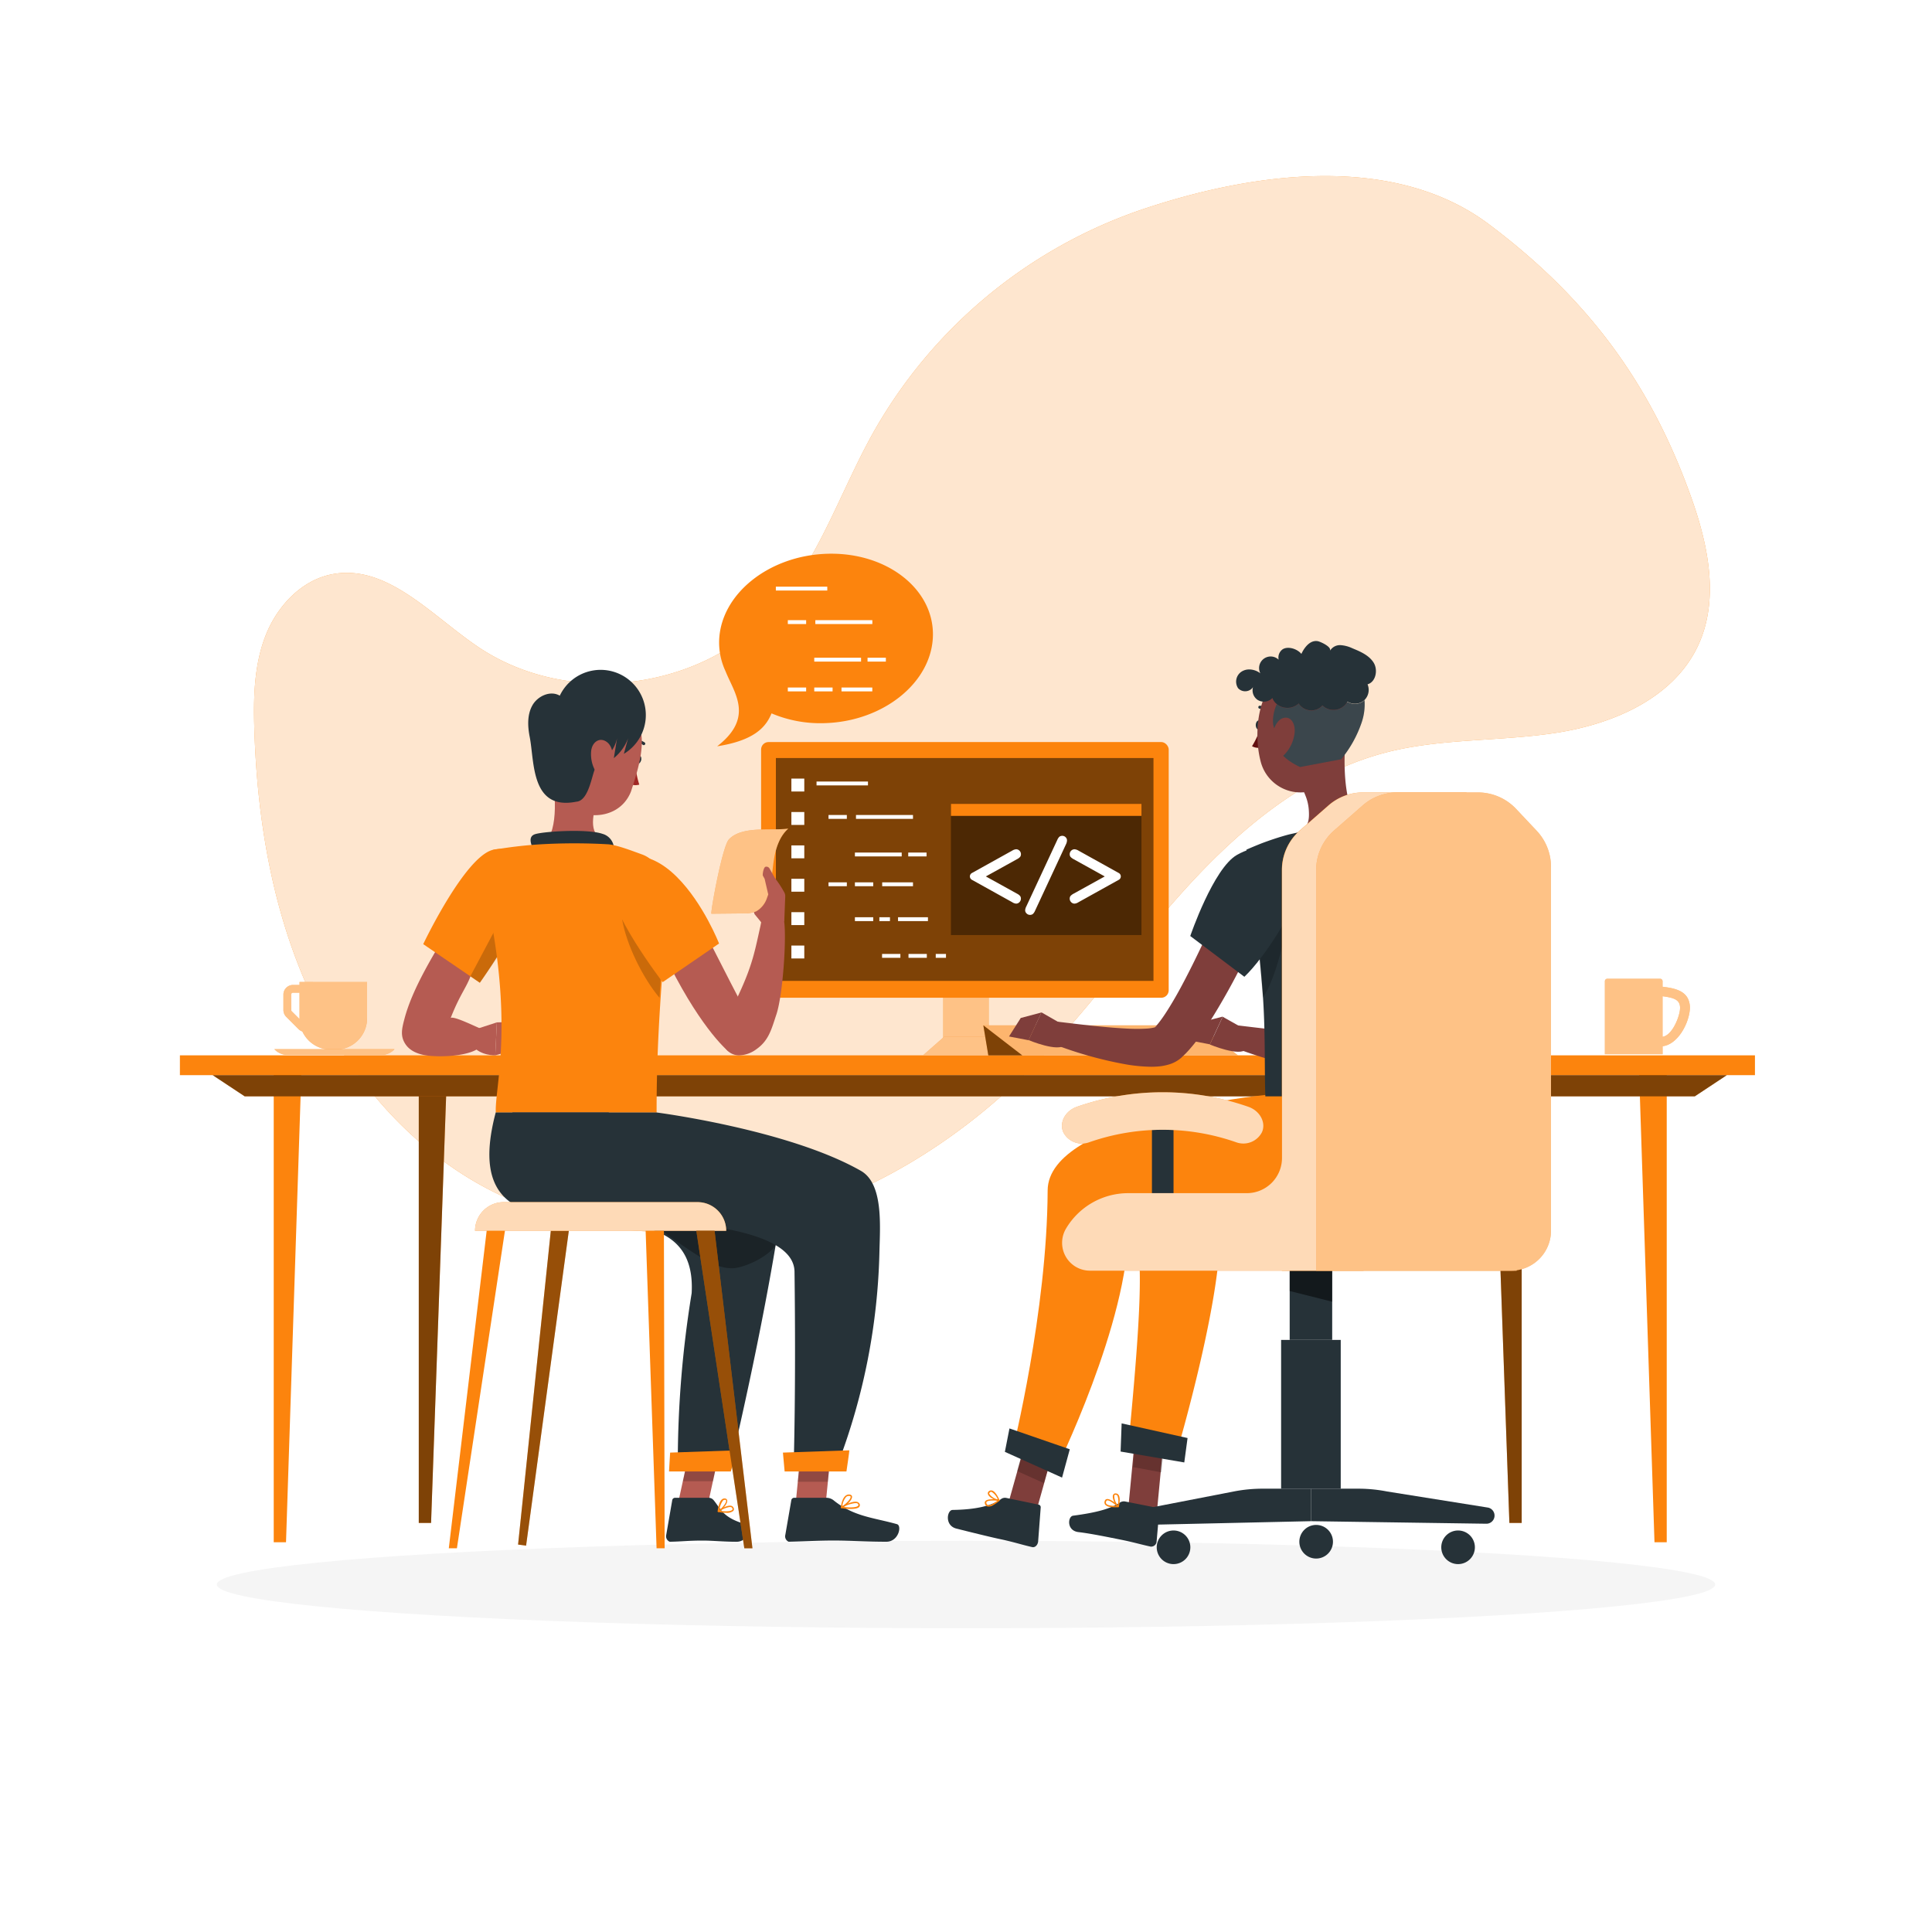 <svg class="animated" id="freepik_stories-pair-programming" xmlns="http://www.w3.org/2000/svg" viewBox="0 0 500 500" version="1.1" xmlns:xlink="http://www.w3.org/1999/xlink" xmlns:svgjs="http://svgjs.com/svgjs"><style>svg#freepik_stories-pair-programming:not(.animated) .animable {opacity: 0;}svg#freepik_stories-pair-programming.animated #freepik--Shadows--inject-91 {animation: 1s 1 forwards cubic-bezier(.36,-0.01,.5,1.38) slideLeft,3s Infinite  linear floating;animation-delay: 0s,1s;}svg#freepik_stories-pair-programming.animated #freepik--background-simple--inject-91 {animation: 1s 1 forwards cubic-bezier(.36,-0.01,.5,1.38) fadeIn,3s Infinite  linear floating;animation-delay: 0s,1s;}svg#freepik_stories-pair-programming.animated #freepik--Desk--inject-91 {animation: 1s 1 forwards cubic-bezier(.36,-0.01,.5,1.38) slideLeft,3s Infinite  linear floating;animation-delay: 0s,1s;}svg#freepik_stories-pair-programming.animated #freepik--Beverages--inject-91 {animation: 1s 1 forwards cubic-bezier(.36,-0.01,.5,1.38) slideRight,3s Infinite  linear floating;animation-delay: 0s,1s;}svg#freepik_stories-pair-programming.animated #freepik--Device--inject-91 {animation: 1s 1 forwards cubic-bezier(.36,-0.01,.5,1.38) slideUp,3s Infinite  linear floating;animation-delay: 0s,1s;}svg#freepik_stories-pair-programming.animated #freepik--speech-code--inject-91 {animation: 1s 1 forwards cubic-bezier(.36,-0.01,.5,1.38) zoomOut,6s Infinite  linear heartbeat;animation-delay: 0s,1s;}svg#freepik_stories-pair-programming.animated #freepik--character-2--inject-91 {animation: 1s 1 forwards cubic-bezier(.36,-0.01,.5,1.38) lightSpeedRight,3s Infinite  linear floating;animation-delay: 0s,1s;}svg#freepik_stories-pair-programming.animated #freepik--character-1--inject-91 {animation: 1s 1 forwards cubic-bezier(.36,-0.01,.5,1.38) lightSpeedRight,3s Infinite  linear floating;animation-delay: 0s,1s;}            @keyframes slideLeft {                0% {                    opacity: 0;                    transform: translateX(-30px);                }                100% {                    opacity: 1;                    transform: translateX(0);                }            }                    @keyframes floating {                0% {                    opacity: 1;                    transform: translateY(0px);                }                50% {                    transform: translateY(-10px);                }                100% {                    opacity: 1;                    transform: translateY(0px);                }            }                    @keyframes fadeIn {                0% {                    opacity: 0;                }                100% {                    opacity: 1;                }            }                    @keyframes slideRight {                0% {                    opacity: 0;                    transform: translateX(30px);                }                100% {                    opacity: 1;                    transform: translateX(0);                }            }                    @keyframes slideUp {                0% {                    opacity: 0;                    transform: translateY(30px);                }                100% {                    opacity: 1;                    transform: inherit;                }            }                    @keyframes zoomOut {                0% {                    opacity: 0;                    transform: scale(1.5);                }                100% {                    opacity: 1;                    transform: scale(1);                }            }                    @keyframes heartbeat {                0% {                    transform: scale(1);                }                10% {                    transform: scale(1.1);                }                30% {                    transform: scale(1);                }                40% {                    transform: scale(1);                }                50% {                    transform: scale(1.1);                }                60% {                    transform: scale(1);                }                100% {                    transform: scale(1);                }            }                    @keyframes lightSpeedRight {              from {                transform: translate3d(50%, 0, 0) skewX(-20deg);                opacity: 0;              }              60% {                transform: skewX(10deg);                opacity: 1;              }              80% {                transform: skewX(-2deg);              }              to {                opacity: 1;                transform: translate3d(0, 0, 0);              }            }        </style><g id="freepik--Shadows--inject-91" class="animable" style="transform-origin: 250px 410.07px;"><g id="freepik--Shadow--inject-214--inject-91" class="animable" style="transform-origin: 250px 410.07px;"><ellipse id="freepik--path--inject-214--inject-91" cx="250" cy="410.07" rx="193.89" ry="11.32" style="fill: rgb(245, 245, 245); transform-origin: 250px 410.07px;" class="animable"></ellipse></g></g><g id="freepik--background-simple--inject-91" class="animable" style="transform-origin: 254.122px 182.203px;"><g id="freepik--layer-8--inject-91" class="animable" style="transform-origin: 254.122px 182.203px;"><path d="M385.34,58.05c-24.6-18.47-61-13.59-90.14-3.71a126.73,126.73,0,0,0-69.29,57.77c-8.75,15.73-14.31,33.62-26.62,46.76-18.91,20.19-52.9,24-75.77,8.4-12-8.14-23.46-21.43-37.65-18.64-8,1.58-14.28,8.41-17.21,16.06s-3.1,16.06-2.83,24.25c.72,22.37,4.38,44.88,13.27,65.42s23.27,39.07,42.42,50.66c22.69,13.74,51,16.89,76.86,11s49.28-20.48,68.07-39.21c14.81-14.78,26.87-32.08,41-47.51s31.06-29.37,51.33-34.59c14.39-3.7,29.55-2.79,44.23-5.1s30.1-9,36.42-22.48c5.5-11.72,2.77-25.6-1.54-37.82C427.3,99.22,410.83,77.18,385.34,58.05Z" style="fill: rgb(252, 132, 13); transform-origin: 254.122px 182.203px;" id="elw33pleylxaf" class="animable"></path><g id="elj7gcrve2ys9"><path d="M385.34,58.05c-24.6-18.47-61-13.59-90.14-3.71a126.73,126.73,0,0,0-69.29,57.77c-8.75,15.73-14.31,33.62-26.62,46.76-18.91,20.19-52.9,24-75.77,8.4-12-8.14-23.46-21.43-37.65-18.64-8,1.58-14.28,8.41-17.21,16.06s-3.1,16.06-2.83,24.25c.72,22.37,4.38,44.88,13.27,65.42s23.27,39.07,42.42,50.66c22.69,13.74,51,16.89,76.86,11s49.28-20.48,68.07-39.21c14.81-14.78,26.87-32.08,41-47.51s31.06-29.37,51.33-34.59c14.39-3.7,29.55-2.79,44.23-5.1s30.1-9,36.42-22.48c5.5-11.72,2.77-25.6-1.54-37.82C427.3,99.22,410.83,77.18,385.34,58.05Z" style="fill: rgb(255, 255, 255); opacity: 0.8; transform-origin: 254.122px 182.203px;" class="animable"></path></g></g></g><g id="freepik--Desk--inject-91" class="animable" style="transform-origin: 250.37px 336.13px;"><g id="freepik--Group--inject-91" class="animable" style="transform-origin: 250.37px 336.13px;"><rect x="46.56" y="273.12" width="407.62" height="5.13" style="fill: rgb(252, 132, 13); transform-origin: 250.37px 275.685px;" id="ele05j5b9c937" class="animable"></rect><polygon points="70.84 276.8 70.84 399.14 74.02 399.14 78.02 276.8 70.84 276.8" style="fill: rgb(252, 132, 13); transform-origin: 74.43px 337.97px;" id="elw7ygcprgqf" class="animable"></polygon><polygon points="108.38 280.8 108.38 394.14 111.56 394.14 115.56 280.8 108.38 280.8" style="fill: rgb(252, 132, 13); transform-origin: 111.97px 337.47px;" id="elt6pnpp5pf69" class="animable"></polygon><g id="elp210u89f3we"><polygon points="108.38 280.8 108.38 394.14 111.56 394.14 115.56 280.8 108.38 280.8" style="opacity: 0.5; transform-origin: 111.97px 337.47px;" class="animable"></polygon></g><polygon points="431.35 276.8 431.35 399.14 428.18 399.14 424.17 276.8 431.35 276.8" style="fill: rgb(252, 132, 13); transform-origin: 427.76px 337.97px;" id="elc6mckt8h6yo" class="animable"></polygon><polygon points="393.81 280.8 393.81 394.14 390.63 394.14 386.63 280.8 393.81 280.8" style="fill: rgb(252, 132, 13); transform-origin: 390.22px 337.47px;" id="elh01ukpb1x9" class="animable"></polygon><g id="elsgtvln9lj4"><polygon points="393.81 280.8 393.81 394.14 390.63 394.14 386.63 280.8 393.81 280.8" style="opacity: 0.5; transform-origin: 390.22px 337.47px;" class="animable"></polygon></g><polygon points="438.6 283.74 63.34 283.74 55.04 278.25 446.9 278.25 438.6 283.74" style="fill: rgb(252, 132, 13); transform-origin: 250.97px 280.995px;" id="elkyoekcbqfp" class="animable"></polygon><g id="elagrpjuohw57"><polygon points="438.6 283.74 63.34 283.74 55.04 278.25 446.9 278.25 438.6 283.74" style="opacity: 0.5; transform-origin: 250.97px 280.995px;" class="animable"></polygon></g></g></g><g id="freepik--Beverages--inject-91" class="animable" style="transform-origin: 254.18px 263.15px;"><path d="M73.35,257.39v4a2.51,2.51,0,0,0,.73,1.77l3.17,3.17a2.52,2.52,0,0,0,1,.61,8.14,8.14,0,0,0,7.38,4.71h1.19A8.13,8.13,0,0,0,95,263.47v-9.33H77.52v.76H75.85A2.5,2.5,0,0,0,73.35,257.39Zm2,0a.49.49,0,0,1,.5-.49h1.67v6.57c0,.09,0,.18,0,.27l-2-2a.47.47,0,0,1-.15-.35Z" style="fill: rgb(252, 132, 13); transform-origin: 84.175px 262.895px;" id="elkirucib04i9" class="animable"></path><g id="el139nkko7gy3l"><path d="M73.35,257.39v4a2.51,2.51,0,0,0,.73,1.77l3.17,3.17a2.52,2.52,0,0,0,1,.61,8.14,8.14,0,0,0,7.38,4.71h1.19A8.13,8.13,0,0,0,95,263.47v-9.33H77.52v.76H75.85A2.5,2.5,0,0,0,73.35,257.39Zm2,0a.49.49,0,0,1,.5-.49h1.67v6.57c0,.09,0,.18,0,.27l-2-2a.47.47,0,0,1-.15-.35Z" style="fill: rgb(255, 255, 255); opacity: 0.5; transform-origin: 84.175px 262.895px;" class="animable"></path></g><path d="M99.14,273H74a4.63,4.63,0,0,1-3-1.48H102.1A4.6,4.6,0,0,1,99.14,273Z" style="fill: rgb(252, 132, 13); transform-origin: 86.55px 272.26px;" id="elhmke5bj8xu" class="animable"></path><g id="elshizdod2p4"><path d="M99.14,273H74a4.63,4.63,0,0,1-3-1.48H102.1A4.6,4.6,0,0,1,99.14,273Z" style="fill: rgb(255, 255, 255); opacity: 0.5; transform-origin: 86.55px 272.26px;" class="animable"></path></g><path d="M437.36,260.76c-.13-4-3.15-4.94-7.09-5.39v-1.45a.64.64,0,0,0-.65-.62H416a.64.64,0,0,0-.66.62h0v18.91h14.94v-2.07C434.22,270.32,437.24,264.74,437.36,260.76Zm-7.09,7.56v-10.5c2.9.42,4.9.82,4.47,3.72C434.4,263.86,432.58,268,430.27,268.32Z" style="fill: rgb(252, 132, 13); transform-origin: 426.35px 263.065px;" id="elrlfn0sdn3z" class="animable"></path><g id="elkf1jk2sv258"><g style="opacity: 0.5; transform-origin: 426.35px 263.065px;" class="animable"><path d="M437.36,260.76c-.13-4-3.15-4.94-7.09-5.39v-1.45a.64.64,0,0,0-.65-.62H416a.64.64,0,0,0-.66.62h0v18.91h14.94v-2.07C434.22,270.32,437.24,264.74,437.36,260.76Zm-7.09,7.56v-10.5c2.9.42,4.9.82,4.47,3.72C434.4,263.86,432.58,268,430.27,268.32Z" style="fill: rgb(255, 255, 255); transform-origin: 426.35px 263.065px;" id="elr9fswvwbch" class="animable"></path></g></g></g><g id="freepik--Device--inject-91" class="animable" style="transform-origin: 258.69px 232.59px;"><rect x="244.1" y="248.73" width="11.79" height="23.95" style="fill: rgb(252, 132, 13); transform-origin: 249.995px 260.705px;" id="eldc7cc76i4d" class="animable"></rect><g id="elft7fm1ks5bp"><rect x="244.1" y="248.73" width="11.79" height="23.95" style="fill: rgb(255, 255, 255); opacity: 0.5; transform-origin: 249.995px 260.705px;" class="animable"></rect></g><polygon points="261.22 273.11 238.88 273.11 244.33 268.32 255.77 268.32 261.22 273.11" style="fill: rgb(252, 132, 13); transform-origin: 250.05px 270.715px;" id="elai04m7bnpbd" class="animable"></polygon><g id="elr6log3h96jr"><polygon points="261.22 273.11 238.88 273.11 244.33 268.32 255.77 268.32 261.22 273.11" style="fill: rgb(255, 255, 255); opacity: 0.5; transform-origin: 250.05px 270.715px;" class="animable"></polygon></g><polygon points="310.33 265.36 254.49 265.36 264.58 273.14 320.41 273.14 310.33 265.36" style="fill: rgb(252, 132, 13); transform-origin: 287.45px 269.25px;" id="el8zcbdndnicc" class="animable"></polygon><g id="eliranso4drvs"><polygon points="310.33 265.36 254.49 265.36 264.58 273.14 320.41 273.14 310.33 265.36" style="fill: rgb(255, 255, 255); opacity: 0.4; transform-origin: 287.45px 269.25px;" class="animable"></polygon></g><polygon points="255.78 273.14 254.49 265.36 264.58 273.14 255.78 273.14" style="fill: rgb(252, 132, 13); transform-origin: 259.535px 269.25px;" id="el1kh73dky50s" class="animable"></polygon><g id="el5qsl08tdjhl"><polygon points="255.78 273.14 254.49 265.36 264.58 273.14 255.78 273.14" style="opacity: 0.5; transform-origin: 259.535px 269.25px;" class="animable"></polygon></g><rect x="196.97" y="192.04" width="105.49" height="66.18" rx="1.93" style="fill: rgb(252, 132, 13); transform-origin: 249.715px 225.13px;" id="elobe0ajlutc" class="animable"></rect><g id="eldpiukr9s4cw"><rect x="200.8" y="196.18" width="97.72" height="57.67" style="opacity: 0.5; transform-origin: 249.66px 225.015px;" class="animable"></rect></g><g id="elouwum7k1so"><rect x="246.1" y="208.04" width="49.31" height="33.95" style="opacity: 0.4; transform-origin: 270.755px 225.015px;" class="animable"></rect></g><rect x="246.1" y="208.04" width="49.31" height="3.11" style="fill: rgb(252, 132, 13); transform-origin: 270.755px 209.595px;" id="el16hfo59tt6s" class="animable"></rect><path d="M255.14,226.82l8.06,4.46a2.6,2.6,0,0,1,.81.61,1.14,1.14,0,0,1,.2.68,1.27,1.27,0,0,1-.38.91,1.2,1.2,0,0,1-.87.38,2.23,2.23,0,0,1-1-.37l-10.4-5.78a1,1,0,0,1,0-1.79l10.4-5.78a2.27,2.27,0,0,1,1-.35,1.19,1.19,0,0,1,.88.37,1.23,1.23,0,0,1,.38.9,1.12,1.12,0,0,1-.2.68,2.6,2.6,0,0,1-.81.61Z" style="fill: rgb(255, 255, 255); transform-origin: 257.613px 226.825px;" id="elgfqh46etqla" class="animable"></path><path d="M275.88,218.49l-8,17.19a2.65,2.65,0,0,1-.55.84,1.18,1.18,0,0,1-.76.25,1.21,1.21,0,0,1-.88-.36,1.13,1.13,0,0,1-.38-.83,2.51,2.51,0,0,1,.3-1l8-17.18a2.74,2.74,0,0,1,.53-.83,1.23,1.23,0,0,1,.77-.26,1.19,1.19,0,0,1,.87.36,1.12,1.12,0,0,1,.36.82A2.45,2.45,0,0,1,275.88,218.49Z" style="fill: rgb(255, 255, 255); transform-origin: 270.725px 226.54px;" id="eljrhw7b3jpyd" class="animable"></path><path d="M285.91,226.82l-8.06-4.47a2.87,2.87,0,0,1-.81-.61,1.12,1.12,0,0,1-.2-.68,1.23,1.23,0,0,1,.38-.9,1.22,1.22,0,0,1,.89-.37,2.32,2.32,0,0,1,1,.35l10.4,5.78a1,1,0,0,1,0,1.79l-10.4,5.78a2.29,2.29,0,0,1-1,.37,1.2,1.2,0,0,1-.9-.39,1.26,1.26,0,0,1-.37-.9,1.14,1.14,0,0,1,.2-.68,2.87,2.87,0,0,1,.81-.61Z" style="fill: rgb(255, 255, 255); transform-origin: 283.452px 226.825px;" id="el5twnsgtk9ib" class="animable"></path><rect x="204.81" y="201.5" width="3.34" height="3.34" style="fill: rgb(255, 255, 255); transform-origin: 206.48px 203.17px;" id="el0q2pfuwa2um" class="animable"></rect><rect x="204.81" y="210.15" width="3.34" height="3.34" style="fill: rgb(255, 255, 255); transform-origin: 206.48px 211.82px;" id="el3k5g5weh1qp" class="animable"></rect><rect x="204.81" y="218.79" width="3.34" height="3.34" style="fill: rgb(255, 255, 255); transform-origin: 206.48px 220.46px;" id="eley7metjlpzr" class="animable"></rect><rect x="204.81" y="227.43" width="3.34" height="3.34" style="fill: rgb(255, 255, 255); transform-origin: 206.48px 229.1px;" id="el01a15q7ledjm" class="animable"></rect><rect x="204.81" y="236.07" width="3.34" height="3.34" style="fill: rgb(255, 255, 255); transform-origin: 206.48px 237.74px;" id="el7g3ek00re1c" class="animable"></rect><rect x="204.81" y="244.71" width="3.34" height="3.34" style="fill: rgb(255, 255, 255); transform-origin: 206.48px 246.38px;" id="el70a86ath5dl" class="animable"></rect><rect x="211.32" y="202.26" width="13.31" height="1" style="fill: rgb(255, 255, 255); transform-origin: 217.975px 202.76px;" id="el3ussb72t5ar" class="animable"></rect><rect x="214.42" y="210.92" width="4.74" height="1" style="fill: rgb(255, 255, 255); transform-origin: 216.79px 211.42px;" id="elm75lhp0cpqe" class="animable"></rect><rect x="235.05" y="220.64" width="4.74" height="1" style="fill: rgb(255, 255, 255); transform-origin: 237.42px 221.14px;" id="elz4oxjbbu7bk" class="animable"></rect><rect x="214.42" y="228.35" width="4.74" height="1" style="fill: rgb(255, 255, 255); transform-origin: 216.79px 228.85px;" id="el6qz2mdpwiat" class="animable"></rect><rect x="221.25" y="228.35" width="4.74" height="1" style="fill: rgb(255, 255, 255); transform-origin: 223.62px 228.85px;" id="el19hs2nmdool" class="animable"></rect><rect x="221.25" y="220.64" width="12.11" height="1" style="fill: rgb(255, 255, 255); transform-origin: 227.305px 221.14px;" id="elv8dqqgzo4d" class="animable"></rect><rect x="228.31" y="228.35" width="7.97" height="1" style="fill: rgb(255, 255, 255); transform-origin: 232.295px 228.85px;" id="el6uhtosseuh" class="animable"></rect><rect x="228.28" y="246.88" width="4.74" height="1" style="fill: rgb(255, 255, 255); transform-origin: 230.65px 247.38px;" id="eljrgu1rmqla" class="animable"></rect><rect x="235.12" y="246.88" width="4.74" height="1" style="fill: rgb(255, 255, 255); transform-origin: 237.49px 247.38px;" id="elpvuci5yfnb" class="animable"></rect><rect x="242.17" y="246.88" width="2.65" height="1" style="fill: rgb(255, 255, 255); transform-origin: 243.495px 247.38px;" id="elffphypw8tu" class="animable"></rect><rect x="221.53" y="210.92" width="14.75" height="1" style="fill: rgb(255, 255, 255); transform-origin: 228.905px 211.42px;" id="elt9o80ns39da" class="animable"></rect><rect x="221.25" y="237.38" width="4.74" height="1" style="fill: rgb(255, 255, 255); transform-origin: 223.62px 237.88px;" id="elzj7shda1jx" class="animable"></rect><rect x="227.58" y="237.38" width="2.74" height="1" style="fill: rgb(255, 255, 255); transform-origin: 228.95px 237.88px;" id="elvig00cbzmwt" class="animable"></rect><rect x="232.41" y="237.38" width="7.74" height="1" style="fill: rgb(255, 255, 255); transform-origin: 236.28px 237.88px;" id="el3nukxln9fwl" class="animable"></rect></g><g id="freepik--speech-code--inject-91" class="animable animator-active" style="transform-origin: 213.522px 168.219px;"><path d="M241.44,164.5c-.25,12.1-12.82,22.25-28.09,22.65a32.37,32.37,0,0,1-13.68-2.53c-1.54,3.8-4.78,7.06-14.07,8.52,9.69-7.49,4.39-13.83,2.18-19.4h0a17.6,17.6,0,0,1-1.67-7.78c.25-12.11,12.82-22.24,28.09-22.65S241.68,152.4,241.44,164.5Z" style="fill: rgb(252, 132, 13); transform-origin: 213.522px 168.219px;" id="elqynaod8myzj" class="animable"></path><rect x="200.79" y="151.83" width="13.31" height="1" style="fill: rgb(255, 255, 255); transform-origin: 207.445px 152.33px;" id="el577f58lktfq" class="animable"></rect><rect x="203.89" y="160.5" width="4.74" height="1" style="fill: rgb(255, 255, 255); transform-origin: 206.26px 161px;" id="elr9zkvcxtssn" class="animable"></rect><rect x="224.52" y="170.22" width="4.74" height="1" style="fill: rgb(255, 255, 255); transform-origin: 226.89px 170.72px;" id="el74a9dy8zcjl" class="animable"></rect><rect x="203.89" y="177.93" width="4.74" height="1" style="fill: rgb(255, 255, 255); transform-origin: 206.26px 178.43px;" id="elp5a8qbwvoi" class="animable"></rect><rect x="210.73" y="177.93" width="4.74" height="1" style="fill: rgb(255, 255, 255); transform-origin: 213.1px 178.43px;" id="elzotukhtnu0s" class="animable"></rect><rect x="210.73" y="170.22" width="12.11" height="1" style="fill: rgb(255, 255, 255); transform-origin: 216.785px 170.72px;" id="elx9rfj3g6kxr" class="animable"></rect><rect x="217.78" y="177.93" width="7.97" height="1" style="fill: rgb(255, 255, 255); transform-origin: 221.765px 178.43px;" id="el1fsnxlr8ref" class="animable"></rect><rect x="211.01" y="160.5" width="14.75" height="1" style="fill: rgb(255, 255, 255); transform-origin: 218.385px 161px;" id="elrqas9qrj7x" class="animable"></rect></g><g id="freepik--character-2--inject-91" class="animable" style="transform-origin: 323.354px 285.343px;"><polygon points="299.17 393.75 291.88 391.57 293.58 373.7 300.87 375.88 299.17 393.75" style="fill: rgb(127, 62, 59); transform-origin: 296.375px 383.725px;" id="eljjzehhf2ndk" class="animable"></polygon><g id="el0u0h4p0dby7"><polygon points="301.47 371.84 294.18 369.67 293.23 379.68 300.6 381.05 301.47 371.84" style="opacity: 0.2; isolation: isolate; transform-origin: 297.35px 375.36px;" class="animable"></polygon></g><path d="M342.32,283.38s-50.13,4.23-48.9,26c1,17.82,3.65,13-1.54,66l12.61.7s12.83-43.34,11.1-60.56c14.13,0,46.48,1.24,51.18-11.51a56.76,56.76,0,0,0,3.35-20.2Z" style="fill: rgb(252, 132, 13); transform-origin: 331.004px 329.73px;" id="elk25fdzhfmta" class="animable"></path><polygon points="306.49 378.48 290.01 375.66 290.28 368.37 307.34 372.16 306.49 378.48" style="fill: rgb(38, 50, 56); transform-origin: 298.675px 373.425px;" id="elg7k2zvz64s" class="animable"></polygon><path d="M291.13,388.57l8.42,1.67a.63.63,0,0,1,.48.7l-.7,8a1.42,1.42,0,0,1-1.54,1.32c-2.92-.64-4.3-1.11-8-1.85-2.28-.45-7.49-1.54-10.66-1.9s-2.79-4.06-1.42-4.25c6.16-.81,9.66-1.81,12.05-3.35A1.87,1.87,0,0,1,291.13,388.57Z" style="fill: rgb(38, 50, 56); transform-origin: 288.365px 394.408px;" id="eljhwv3kjcam" class="animable"></path><path d="M287.35,390a9.54,9.54,0,0,0,2,.06.15.15,0,0,0,.15-.11.21.21,0,0,0,0-.19c-.21-.21-2.1-2-3.07-1.8a.62.62,0,0,0-.49.42,1,1,0,0,0,.06,1A2,2,0,0,0,287.35,390Zm1.61-.27c-1.39,0-2.37-.16-2.66-.57a.61.61,0,0,1,0-.64.32.32,0,0,1,.23-.22C287,388.2,288.18,389,289,389.74Z" style="fill: rgb(252, 132, 13); transform-origin: 287.678px 389.016px;" id="el160ttca81vg" class="animable"></path><path d="M289.36,390.07h.08a.2.2,0,0,0,.12-.13c0-.09.55-2.22-.09-3.07a.85.85,0,0,0-.7-.37.67.67,0,0,0-.72.42c-.31.79.55,2.54,1.22,3.11A.11.11,0,0,0,289.36,390.07Zm-.52-3.21a.59.59,0,0,1,.35.22,4,4,0,0,1,.09,2.46,3.55,3.55,0,0,1-.9-2.49c0-.1.11-.21.37-.2Z" style="fill: rgb(252, 132, 13); transform-origin: 288.882px 388.282px;" id="el5kdjfag6ukv" class="animable"></path><polygon points="266.67 396.53 259.73 393.41 264.53 376.29 271.47 379.41 266.67 396.53" style="fill: rgb(127, 62, 59); transform-origin: 265.6px 386.41px;" id="el0af9vfryz0xu" class="animable"></polygon><g id="elhm4mlco7u1"><polygon points="272.64 375 265.7 371.88 263.23 380.71 270.17 383.83 272.64 375" style="opacity: 0.2; isolation: isolate; transform-origin: 267.935px 377.855px;" class="animable"></polygon></g><path d="M327.4,283.38c-.33,0-56.2,5.75-56.27,24.7-.12,31.34-9.07,67.26-9.07,67.26l11,5.47s19.23-38.94,18.94-63.37c15.37-4.41,55.13,3,59.83-9.74,3.85-10.42,1.77-24.32,1.77-24.32Z" style="fill: rgb(252, 132, 13); transform-origin: 308.111px 332.095px;" id="elba6md8hfijg" class="animable"></path><polygon points="274.86 382.4 260.06 375.74 261.25 369.68 276.86 375.07 274.86 382.4" style="fill: rgb(38, 50, 56); transform-origin: 268.46px 376.04px;" id="el58lcvmmaagh" class="animable"></polygon><path d="M260.42,387.66l8.44,1.75a.7.7,0,0,1,.47.78l-.66,8.75c-.12.95-.8,1.6-1.53,1.45h0c-2.92-.67-4.3-1.19-8-2-2.28-.46-8.49-2-11.62-2.79s-2.43-4.8-1-4.83c6.19-.09,10.2-1.1,12.58-2.83A1.68,1.68,0,0,1,260.42,387.66Z" style="fill: rgb(38, 50, 56); transform-origin: 257.324px 394.018px;" id="eloqaxjwnn17o" class="animable"></path><path d="M257,389.55a9.89,9.89,0,0,0,1.65-1.14.2.2,0,0,0,.06-.19.17.17,0,0,0-.15-.12c-.29,0-2.87-.38-3.54.37a.68.68,0,0,0-.14.63,1,1,0,0,0,.64.77A2.09,2.09,0,0,0,257,389.55Zm1.13-1.17c-1.09.85-2,1.26-2.47,1.12a.67.67,0,0,1-.39-.53.3.3,0,0,1,.07-.3C255.64,388.31,257,388.28,258.08,388.38Z" style="fill: rgb(252, 132, 13); transform-origin: 256.784px 388.95px;" id="elvi5jiarlzy" class="animable"></path><path d="M258.6,388.41l.07-.05a.15.15,0,0,0,0-.17c-.05-.07-.88-2.12-1.89-2.43a.89.89,0,0,0-.78.12.67.67,0,0,0-.33.77c.21.83,1.94,1.72,2.83,1.78Zm-2.33-2.28a.52.52,0,0,1,.42,0,4,4,0,0,1,1.54,1.93,3.56,3.56,0,0,1-2.21-1.47c-.06-.08,0-.24.18-.38Z" style="fill: rgb(252, 132, 13); transform-origin: 257.171px 387.074px;" id="elj67h92tjkd" class="animable"></path><path d="M346.38,222.92c1.47,3.16,2.68,6.2,3.89,9.36s2.28,6.32,3.27,9.56,1.85,6.56,2.54,10a52.16,52.16,0,0,1,1.12,10.87,22.32,22.32,0,0,1-.95,6.33,14.46,14.46,0,0,1-1.67,3.56,12.48,12.48,0,0,1-1.43,1.74l-.43.42c-.24.2-.5.42-.75.59a8.31,8.31,0,0,1-1.34.74,11.8,11.8,0,0,1-2.16.69,15.42,15.42,0,0,1-1.77.26,25.86,25.86,0,0,1-3.05,0,44,44,0,0,1-5.38-.6,102.24,102.24,0,0,1-19.41-5.56l1.45-5.51c6.35.76,12.83,1.57,18.94,1.85,1.52,0,3,.07,4.38,0a14.3,14.3,0,0,0,1.83-.23c.5-.09.93-.27.78-.26a.92.92,0,0,0-.28.14,1.46,1.46,0,0,0-.28.21h0a1.56,1.56,0,0,0,.09-.17,4.91,4.91,0,0,0,.3-.89,14.4,14.4,0,0,0,.27-3.34,45,45,0,0,0-1.27-8.49c-.68-3-1.56-5.92-2.52-8.89s-2-5.94-3.14-8.9-2.34-5.93-3.52-8.72Z" style="fill: rgb(127, 62, 59); transform-origin: 338.03px 250.002px;" id="ely299rxtvgpk" class="animable"></path><path d="M323.07,266.87l-6.63-3.73-3.33,7.18s7.75,3.23,9.38,1.21Z" style="fill: rgb(127, 62, 59); transform-origin: 318.09px 267.667px;" id="el9nythdguj3i" class="animable"></path><polygon points="311.07 264.5 308.04 269.3 313.11 270.27 316.44 263.09 311.07 264.5" style="fill: rgb(127, 62, 59); transform-origin: 312.24px 266.68px;" id="elsy3udfyqc0a" class="animable"></polygon><path d="M330.92,228.62c-1.27,3.19-2.6,6.24-4,9.33s-2.8,6.13-4.28,9.17a176.53,176.53,0,0,1-10,18c-1,1.48-2,2.95-3.12,4.42-.56.74-1.18,1.47-1.84,2.22-.36.38-.65.73-1.07,1.12l-.6.58-.34.32a8.52,8.52,0,0,1-3.28,1.74,14.56,14.56,0,0,1-1.94.41,20.41,20.41,0,0,1-3.22.13,41.09,41.09,0,0,1-5.54-.55,101.83,101.83,0,0,1-19.82-5.62l1.46-5.52c6.47.78,13.08,1.61,19.3,1.87a43.1,43.1,0,0,0,4.4-.06,11.59,11.59,0,0,0,1.75-.28,2.7,2.7,0,0,0,.54-.2c.06,0,0-.07-.27.1a1.05,1.05,0,0,0-.27.2l.1-.12.28-.31c.18-.18.4-.48.61-.72.41-.52.83-1.08,1.25-1.69.83-1.19,1.64-2.51,2.44-3.85,1.6-2.68,3.09-5.53,4.55-8.41s2.86-5.82,4.24-8.78c2.75-5.9,5.44-12,8-17.9Z" style="fill: rgb(127, 62, 59); transform-origin: 301.395px 250.148px;" id="elc9rwxg8n22u" class="animable"></path><path d="M276.17,265.81,269.53,262l-3.33,7.18s7.75,3.24,9.39,1.22Z" style="fill: rgb(127, 62, 59); transform-origin: 271.185px 266.532px;" id="el1vu82xyr4vr" class="animable"></path><polygon points="264.17 263.45 261.13 268.24 266.2 269.21 269.53 262.03 264.17 263.45" style="fill: rgb(127, 62, 59); transform-origin: 265.33px 265.62px;" id="eli6skp9vfw6" class="animable"></polygon><path d="M348.09,193.14l-4.24,4.91-6.47,6.69.49,1.21a12.07,12.07,0,0,1,.86,3.88c.15,2.68-.11,4.95-4.34,6.77,0,0-4.44,5.8,6.12,4.19s12.15-7.09,12.15-7.09C348,210.37,347.72,199.3,348.09,193.14Z" style="fill: rgb(127, 62, 59); transform-origin: 343.062px 207.106px;" id="elvcn517urxp" class="animable"></path><path d="M326.56,187.6c0,.66-.33,1.22-.77,1.24s-.79-.5-.8-1.16.34-1.22.77-1.24S326.55,186.94,326.56,187.6Z" style="fill: rgb(38, 50, 56); transform-origin: 325.775px 187.64px;" id="el9y1j6i3i58l" class="animable"></path><path d="M328.77,185.14a.38.38,0,0,1-.32-.18,3.26,3.26,0,0,0-2.42-1.54.4.4,0,0,1-.38-.4.38.38,0,0,1,.4-.38h0a4,4,0,0,1,3.06,1.9.4.4,0,0,1-.12.54A.46.46,0,0,1,328.77,185.14Z" style="fill: rgb(38, 50, 56); transform-origin: 327.409px 183.89px;" id="eljhaewq99nn" class="animable"></path><path d="M326.32,188a21.42,21.42,0,0,1-2.3,5.12,3.2,3.2,0,0,0,2.72.2Z" style="fill: rgb(99, 15, 15); transform-origin: 325.38px 190.766px;" id="el04cq4gavy4jl" class="animable"></path><path d="M348.69,184.27c-.39,8.16-.21,13-4.26,17.32a10.63,10.63,0,0,1-18.22-4.71c-1.84-7.23-.88-19.36,7-23a10.74,10.74,0,0,1,15.48,10.39Z" style="fill: rgb(127, 62, 59); transform-origin: 337.065px 188.92px;" id="el4nbt4e3i488" class="animable"></path><path d="M352.39,187a30.22,30.22,0,0,1-5.3,9.5l-10.62,2s-8.39-3.51-6.15-9.29c-1.42-1.2-.89-4.91.11-6.95a4.33,4.33,0,0,0,5.67-.15,3.88,3.88,0,0,0,6.15.51,4.1,4.1,0,0,0,6.46-1,3.67,3.67,0,0,0,4.28-.28l.15-.14A14.6,14.6,0,0,1,352.39,187Z" style="fill: rgb(38, 50, 56); transform-origin: 341.316px 189.85px;" id="el5vdb666t61l" class="animable"></path><g id="el98ajs2a972p"><path d="M352.39,187a30.22,30.22,0,0,1-5.3,9.5l-10.62,2s-8.39-3.51-6.15-9.29c-1.42-1.2-.89-4.91.11-6.95a4.33,4.33,0,0,0,5.67-.15,3.88,3.88,0,0,0,6.15.51,4.1,4.1,0,0,0,6.46-1,3.67,3.67,0,0,0,4.28-.28l.15-.14A14.6,14.6,0,0,1,352.39,187Z" style="fill: rgb(255, 255, 255); opacity: 0.1; transform-origin: 341.316px 189.85px;" class="animable"></path></g><path d="M353.92,177.1a3.69,3.69,0,0,1-.78,4.05l-.15.14a3.67,3.67,0,0,1-4.28.28,4.1,4.1,0,0,1-6.46,1,3.88,3.88,0,0,1-6.15-.51,4.33,4.33,0,0,1-5.67.15,3.45,3.45,0,0,1-1-1.24,2.33,2.33,0,0,1-.14-.33,2.37,2.37,0,0,1-.28.27,3.09,3.09,0,0,1-3.56.21,3,3,0,0,1-1.28-2.69,2.77,2.77,0,0,1,.11-.64,1.73,1.73,0,0,1-.3.41,2.5,2.5,0,0,1-3.56-.09,3.09,3.09,0,0,1,1-4.36,3.68,3.68,0,0,1,1.88-.5,4.82,4.82,0,0,1,2.87,1,3,3,0,0,1,4.74-3.53A2.61,2.61,0,0,1,332,168c1.38-.8,3.68-.11,4.8,1.23,0,0,1.54-3.72,4.2-3.3.58.08,3.31,1.29,3.24,2.27a.41.41,0,0,1,0,.19,1.59,1.59,0,0,1,.13-.22,3,3,0,0,1,2.56-1.21,8.59,8.59,0,0,1,3.08.82c2.07.85,4.27,1.8,5.47,3.69S356.07,176.5,353.92,177.1Z" style="fill: rgb(38, 50, 56); transform-origin: 337.997px 174.874px;" id="eldf2tdebt7vp" class="animable"></path><path d="M335,190a9.65,9.65,0,0,1-2.64,5.34c-1.81,1.73-3.35,0-3.37-2.63,0-2.38.89-6.15,3-6.85S335.4,187.37,335,190Z" style="fill: rgb(127, 62, 59); transform-origin: 332.031px 190.882px;" id="elyou6ueco0ah" class="animable"></path><path d="M367,216.54c-.75-2-4.25-4-6.4-4h-1.42a77.68,77.68,0,0,0-8.57.55,152.67,152.67,0,0,0-17,2.86c-2.58.68-5.07,1.54-7.05,2.28-2.52,1-4,1.67-4,1.67s2.76,18.38,4.19,36.64c.79,10.17.46,20.26.72,27.2h42.66c1.47-8.34,1.24-15.61,1.36-30.67C371.55,244,370.08,224.77,367,216.54Z" style="fill: rgb(38, 50, 56); transform-origin: 347.026px 248.14px;" id="elbcb4mqxa8j" class="animable"></path><g id="el90jtl1mcj3p"><path d="M325.82,246.34c.32,3.83.65,7.85,1,11.87,5-7.3,7.76-27.27,7.76-27.27Z" style="opacity: 0.2; isolation: isolate; transform-origin: 330.2px 244.575px;" class="animable"></path></g><path d="M320.14,221.24c-6.11,3.44-12.1,21-12.1,21l14,10.55c5.34-5.05,13.15-17.58,14-22.59C337.4,222.56,329.93,215.76,320.14,221.24Z" style="fill: rgb(38, 50, 56); transform-origin: 322.12px 236.022px;" id="elgosnhaa7zzo" class="animable"></path><path d="M308.06,400.44a4.35,4.35,0,1,1-4.35-4.35,4.35,4.35,0,0,1,4.35,4.35Z" style="fill: rgb(38, 50, 56); transform-origin: 303.71px 400.44px;" id="el8t2n2xklw7q" class="animable"></path><path d="M373,400.44a4.35,4.35,0,1,0,4.35-4.35,4.35,4.35,0,0,0-4.35,4.35Z" style="fill: rgb(38, 50, 56); transform-origin: 377.35px 400.44px;" id="el7c7sb54p3qh" class="animable"></path><path d="M336.27,399a4.35,4.35,0,1,0,4.35-4.35,4.35,4.35,0,0,0-4.35,4.35Z" style="fill: rgb(38, 50, 56); transform-origin: 340.62px 399px;" id="elkpmzn35j6jk" class="animable"></path><path d="M339.27,393.68v-8.41H326.81a38.86,38.86,0,0,0-7.29.68l-23.2,4.5a2.11,2.11,0,0,0,.47,4.18Z" style="fill: rgb(38, 50, 56); transform-origin: 316.942px 389.95px;" id="elq5ac4oiwti" class="animable"></path><path d="M339.27,393.68v-8.41h12.47A38.71,38.71,0,0,1,359,386l26.08,4.16a2.11,2.11,0,0,1-.47,4.18Z" style="fill: rgb(38, 50, 56); transform-origin: 363.028px 389.806px;" id="elogsqldce7la" class="animable"></path><rect x="331.55" y="346.77" width="15.43" height="38.51" style="fill: rgb(38, 50, 56); transform-origin: 339.265px 366.025px;" id="elu6rep9ulpvi" class="animable"></rect><rect x="333.77" y="328.85" width="11" height="17.91" style="fill: rgb(38, 50, 56); transform-origin: 339.27px 337.805px;" id="eldpcgyiq3ed4" class="animable"></rect><g id="el0a45q83dv03s"><polygon points="333.77 334.11 344.77 336.88 344.77 328.85 333.77 328.85 333.77 334.11" style="opacity: 0.5; isolation: isolate; transform-origin: 339.27px 332.865px;" class="animable"></polygon></g><rect x="298.12" y="288.33" width="5.59" height="23.85" style="fill: rgb(38, 50, 56); transform-origin: 300.915px 300.255px;" id="elhter6v2rkw8" class="animable"></rect><path d="M331.74,328.85V225.16a13.58,13.58,0,0,1,4.65-10.24l7.39-6.47a13.58,13.58,0,0,1,9-3.37h26.69L392.49,219V328.85Z" style="fill: rgb(252, 132, 13); transform-origin: 362.115px 266.965px;" id="el5w2s9mb2pld" class="animable"></path><path d="M292,308.79h60.9v20.06H282.07a7.21,7.21,0,0,1-6.2-10.87h0A18.7,18.7,0,0,1,292,308.79Z" style="fill: rgb(252, 132, 13); transform-origin: 313.886px 318.82px;" id="ell4gx5gm47tf" class="animable"></path><g id="el868fzu8g4as"><path d="M392.49,219V328.85H282.07a7.21,7.21,0,0,1-6.2-10.87A18.71,18.71,0,0,1,292,308.79h30.67a9.11,9.11,0,0,0,9.11-9.11V225.16a13.58,13.58,0,0,1,4.65-10.24l7.39-6.47a13.58,13.58,0,0,1,9-3.37h26.69Z" style="fill: rgb(255, 255, 255); opacity: 0.7; transform-origin: 333.681px 266.965px;" class="animable"></path></g><path d="M340.62,328.85V225.16a13.62,13.62,0,0,1,4.65-10.24l7.39-6.47a13.58,13.58,0,0,1,9-3.37h20.81a13.59,13.59,0,0,1,9.92,4.29l5.32,5.65a13.64,13.64,0,0,1,3.69,9.33v94.11A10.38,10.38,0,0,1,391,328.85Z" style="fill: rgb(252, 132, 13); transform-origin: 371.01px 266.965px;" id="el49282nr9z5z" class="animable"></path><g id="el1h9fhoa4rfp"><path d="M340.62,328.85V225.16a13.62,13.62,0,0,1,4.65-10.24l7.39-6.47a13.58,13.58,0,0,1,9-3.37h20.81a13.59,13.59,0,0,1,9.92,4.29l5.32,5.65a13.64,13.64,0,0,1,3.69,9.33v94.11A10.38,10.38,0,0,1,391,328.85Z" style="fill: rgb(255, 255, 255); opacity: 0.5; transform-origin: 371.01px 266.965px;" class="animable"></path></g><path d="M319.9,295.61a57.58,57.58,0,0,0-38,0,5.42,5.42,0,0,1-6.69-2.55h0c-1.14-2.41.39-5.53,3.49-6.62a67.27,67.27,0,0,1,44.38,0c3.1,1.08,4.63,4.21,3.49,6.62h0A5.42,5.42,0,0,1,319.9,295.61Z" style="fill: rgb(252, 132, 13); transform-origin: 300.89px 289.314px;" id="el5h6rh2t86d8" class="animable"></path><g id="eltl2e1b0kk4k"><path d="M319.9,295.61a57.58,57.58,0,0,0-38,0,5.42,5.42,0,0,1-6.69-2.55h0c-1.14-2.41.39-5.53,3.49-6.62a67.27,67.27,0,0,1,44.38,0c3.1,1.08,4.63,4.21,3.49,6.62h0A5.42,5.42,0,0,1,319.9,295.61Z" style="fill: rgb(255, 255, 255); opacity: 0.7; transform-origin: 300.89px 289.314px;" class="animable"></path></g></g><g id="freepik--character-1--inject-91" class="animable" style="transform-origin: 168.377px 287.024px;"><g id="freepik--group--inject-91" class="animable" style="transform-origin: 168.377px 287.024px;"><path d="M164.49,196.39c-.21.59-.06,1.18.33,1.31s.87-.23,1.07-.82.06-1.19-.32-1.32S164.7,195.79,164.49,196.39Z" style="fill: rgb(38, 50, 56); transform-origin: 165.188px 196.63px;" id="elbxo3duzo95l" class="animable"></path><path d="M164.38,197a22.83,22.83,0,0,0,1.07,6.06,3.66,3.66,0,0,1-3-.46Z" style="fill: rgb(160, 39, 36); transform-origin: 163.95px 200.099px;" id="elms0svp6qprp" class="animable"></path><path d="M163.53,192.37a.3.3,0,0,0,.23,0,3,3,0,0,1,2.63.4.37.37,0,0,0,.52-.08.38.38,0,0,0,0-.48,3.68,3.68,0,0,0-3.32-.55.38.38,0,0,0-.23.47.35.35,0,0,0,.23.23Z" style="fill: rgb(38, 50, 56); transform-origin: 165.169px 192.163px;" id="eltu8q2r01rq" class="animable"></path><path d="M142.56,198.57c1.12,5.69,2.23,16.12-1.75,19.92,0,0,1.56,5.77,12.14,5.77,11.63,0,5.56-5.77,5.56-5.77-6.35-1.52-5.33-6.23-4.22-10.65Z" style="fill: rgb(181, 91, 82); transform-origin: 150.452px 211.415px;" id="elefq1ydz3keu" class="animable"></path><path d="M145.15,188.25c-2.08,7.44-3.68,11.69-1.3,16.7,3.57,7.55,16.05,8.53,19.45-.11,2.59-8,5.15-16.37-1-21.74a10.55,10.55,0,0,0-17.18,5.15Z" style="fill: rgb(181, 91, 82); transform-origin: 154.383px 195.709px;" id="ela77ibr6glcm" class="animable"></path><path d="M137.09,190.73c-.54-2.74-.68-5.74.69-8.18s4.68-3.93,7.09-2.51a11.7,11.7,0,1,1,16.59,15.05c.55-2.05,1.11-4.09,1.66-6.14a11.91,11.91,0,0,1-4.26,7.25l1-6.13a9.37,9.37,0,0,1-4.54,7.05l1.17-4.29a37.12,37.12,0,0,1-2.26,5.74c-1,1.15-1.64,8.67-5.08,8.91C137.33,209.83,138.35,197.13,137.09,190.73Z" style="fill: rgb(38, 50, 56); transform-origin: 151.921px 190.562px;" id="elc6fqyy75eih" class="animable"></path><path d="M153,194.29a8.81,8.81,0,0,0,1.22,5.47c1.33,2.14,3.28,1.32,4-.87.64-2,.71-5.45-1.14-6.84S153.28,192,153,194.29Z" style="fill: rgb(181, 91, 82); transform-origin: 155.79px 196.247px;" id="el0jt0z3fdz04k" class="animable"></path><path d="M124.81,266.37c-1.27-.42-7.22-3.48-8.17-2.93,2.75-7,4.46-8.09,5.71-12.55a6.84,6.84,0,0,0-1.33-6.5c-1.76-2.36-2.37-3.55-5.29-3.26-4,6.72-9.09,15-11.07,22.59-.67,2.55-1.15,4.49.37,6.65,1.34,1.9,3.81,2.66,6.13,2.87,5.57.5,13.84-.52,13.73-3.83C124.83,267.32,124.81,266.37,124.81,266.37Z" style="fill: rgb(181, 91, 82); transform-origin: 114.457px 257.224px;" id="eladgwxmdaxne" class="animable"></path><path d="M123.87,266.12l4.72-1.53-.42,8.53s-3.78.13-5.8-2.4Z" style="fill: rgb(181, 91, 82); transform-origin: 125.48px 268.856px;" id="elfgg90fegvyl" class="animable"></path><polygon points="134.49 264.45 133.82 271.49 128.17 273.12 128.59 264.59 134.49 264.45" style="fill: rgb(181, 91, 82); transform-origin: 131.33px 268.785px;" id="elma6vbwm0gd9" class="animable"></polygon><path d="M188.61,272.18S182,267,173.38,250c-1.28-2.38-2.5-4.79-3.68-7.21s-2.3-4.84-3.38-7.41l10.22-4.4c2.1,4.58,5.38,9.31,7.7,13.86s7.79,15.33,8.48,16.33c.34.52.71.95,1.06,1.43l.53.7-6.59,7.62Z" style="fill: rgb(181, 91, 82); transform-origin: 180.315px 251.58px;" id="ele9pnfc6obgb" class="animable"></path><path d="M197.26,239l-2-2.44-.94-3.65,6.17-5.73A26.88,26.88,0,0,1,203,231a2,2,0,0,1,.22,1l-.25,6.43Z" style="fill: rgb(181, 91, 82); transform-origin: 198.771px 233.09px;" id="elgj0s9s0zh4d" class="animable"></path><polygon points="194.36 228.97 198.97 224.78 200.43 227.23 194.27 232.93 194.36 228.97" style="fill: rgb(181, 91, 82); transform-origin: 197.35px 228.855px;" id="el18ww2j9yqrfi" class="animable"></polygon><path d="M197.35,237.24c.16-.69.3.66.76.12,1.36-1.64,3.34-1.81,4.52,0s.17,19.62-1.71,25.21c-1.25,3.71-1.92,6.67-5.12,8.93a7.8,7.8,0,0,1-4.5,1.62,4.27,4.27,0,0,1-3.9-2.42c-1-2.33,2.58-10.73,3.84-13.44C195.19,248.73,195.46,245.3,197.35,237.24Z" style="fill: rgb(181, 91, 82); transform-origin: 195.181px 254.593px;" id="elfom3iyp3ef" class="animable"></path><path d="M184.12,236.47l8.17-.08a7.91,7.91,0,0,0,3.42-.54,6.21,6.21,0,0,0,2.79-3.49c1.16-3,1.26-6.22,1.71-9.36s1.41-6.44,3.79-8.55c-4.34.58-12-.78-15.35,2.77C186.89,219.11,183.78,236.47,184.12,236.47Z" style="fill: rgb(252, 132, 13); transform-origin: 194.047px 225.46px;" id="elfw0rk3fbn28" class="animable"></path><g id="el28uuej0vjle"><path d="M184.12,236.47l8.17-.08a7.91,7.91,0,0,0,3.42-.54,6.21,6.21,0,0,0,2.79-3.49c1.16-3,1.26-6.22,1.71-9.36s1.41-6.44,3.79-8.55c-4.34.58-12-.78-15.35,2.77C186.89,219.11,183.78,236.47,184.12,236.47Z" style="fill: rgb(255, 255, 255); opacity: 0.5; transform-origin: 194.047px 225.46px;" class="animable"></path></g><path d="M198.1,224.33h0c-.47.13-.78,1.8-.68,2.28l.46.82.93,4,3.12-1.72-2.81-5A.92.92,0,0,0,198.1,224.33Z" style="fill: rgb(181, 91, 82); transform-origin: 199.666px 227.863px;" id="elhr49m9sqqyc" class="animable"></path><path d="M127.63,219.92c-7.3,1.67-18.1,24.42-18.1,24.42l14.65,10a163.67,163.67,0,0,0,11.4-18.85C139.91,226.43,135.09,218.21,127.63,219.92Z" style="fill: rgb(252, 132, 13); transform-origin: 123.373px 237.016px;" id="elrjnm9r8xqge" class="animable"></path><path d="M138.29,220.47c-.84-1.83-1.75-3.92.14-4.57,2.09-.72,13.53-1.46,17.47-.11a4.06,4.06,0,0,1,2.85,5l0,.07Z" style="fill: rgb(38, 50, 56); transform-origin: 148.107px 217.949px;" id="el4mh92j1jlv" class="animable"></path><g id="elgpk38c1zjl4"><path d="M132.14,233.06l-10.41,19.6,2.45,1.68s4.72-6.57,8-12.25Z" style="opacity: 0.2; isolation: isolate; transform-origin: 126.955px 243.7px;" class="animable"></path></g><path d="M172,229.93c1.58,8-2.11,27-2.07,58H128.31c-.27-6.26,4.29-21.1-1.38-50.66-.18-1-.26-17.15.7-17.32a110.83,110.83,0,0,1,12.18-1.44,153.7,153.7,0,0,1,17.7,0c2.41.25,6.2,1.74,8.6,2.6C169.84,222.43,171.24,226,172,229.93Z" style="fill: rgb(252, 132, 13); transform-origin: 149.606px 253.092px;" id="el213n4ffcg7v" class="animable"></path><g id="el8r7j073k242"><path d="M161,237.88c1.08,6.57,5.39,15.25,9.68,20.35.17-3.73.55-7.63.54-10.62Z" style="opacity: 0.2; isolation: isolate; transform-origin: 166.11px 248.055px;" class="animable"></path></g><path d="M158,228c-1,7.37,13.5,26.18,13.5,26.18l14.59-10s-4.05-10.37-10.86-17.17C167.5,219.23,159.17,220,158,228Z" style="fill: rgb(252, 132, 13); transform-origin: 172.02px 237.875px;" id="elcgd12ce3fvd" class="animable"></path><polygon points="205.72 391.13 213.5 391.13 215.27 373.1 207.49 373.1 205.72 391.13" style="fill: rgb(181, 91, 82); transform-origin: 210.495px 382.115px;" id="elt2ingg0hr6o" class="animable"></polygon><g id="elvghgn5fm1cp"><polygon points="215.15 374.19 214.25 383.48 206.46 383.48 207.37 374.19 215.15 374.19" style="opacity: 0.2; isolation: isolate; transform-origin: 210.805px 378.835px;" class="animable"></polygon></g><polygon points="175.03 391.13 182.81 391.13 186.72 373.1 178.94 373.1 175.03 391.13" style="fill: rgb(181, 91, 82); transform-origin: 180.875px 382.115px;" id="elyrzuuw189ob" class="animable"></polygon><g id="elj5x502kyhz"><g style="opacity: 0.2; transform-origin: 181.65px 378.705px;" class="animable"><polygon points="178.77 374.06 186.55 374.06 184.53 383.35 176.75 383.35 178.77 374.06" id="elmof4cvzgogg" class="animable" style="transform-origin: 181.65px 378.705px;"></polygon></g></g><path d="M213.94,387.63h-8.49a.76.76,0,0,0-.67.7l-1.54,8.9a1.52,1.52,0,0,0,.84,1.76.9.9,0,0,0,.28,0c3.06-.06,7.49-.3,11.34-.3,4.51,0,8.4.31,13.68.31,3.2,0,4.09-4.18,2.75-4.55-6.09-1.72-11.06-1.9-16.32-6.11A3,3,0,0,0,213.94,387.63Z" style="fill: rgb(38, 50, 56); transform-origin: 217.962px 393.315px;" id="elqh64e4hk9a" class="animable"></path><path d="M220.12,390.52c1,0,2-.14,2.29-.59a.71.71,0,0,0,0-.81,1,1,0,0,0-.58-.43c-1.3-.35-4,1.2-4.13,1.27a.17.17,0,0,0-.09.19.18.18,0,0,0,.14.15A12.59,12.59,0,0,0,220.12,390.52Zm1.24-1.51h.35a.54.54,0,0,1,.36.26c.13.23.09.34,0,.4-.36.51-2.33.52-3.78.31A8.75,8.75,0,0,1,221.36,389Z" style="fill: rgb(252, 132, 13); transform-origin: 220.071px 389.579px;" id="el2gdp74qmrqq" class="animable"></path><path d="M217.77,390.3h.08c.94-.42,2.8-2.1,2.65-3,0-.21-.18-.46-.68-.52a1.4,1.4,0,0,0-1,.32c-1,.81-1.2,2.91-1.21,3a.18.18,0,0,0,.07.17A.16.16,0,0,0,217.77,390.3Zm1.9-3.15h.11c.33,0,.35.17.36.21.09.53-1.18,1.85-2.14,2.42a4.33,4.33,0,0,1,1-2.39A1.1,1.1,0,0,1,219.67,387.15Z" style="fill: rgb(252, 132, 13); transform-origin: 219.058px 388.538px;" id="elq2obi5y71e" class="animable"></path><path d="M183.36,387.63h-8.74a.75.75,0,0,0-.66.7l-1.54,8.9a1.54,1.54,0,0,0,.89,1.77,1.07,1.07,0,0,0,.25,0c3.05-.06,4.54-.3,8.38-.3,2.37,0,5.4.31,8.67.31s3.69-4.18,2.35-4.55c-6-1.7-6.41-4-8.33-6.28A1.65,1.65,0,0,0,183.36,387.63Z" style="fill: rgb(38, 50, 56); transform-origin: 183.026px 393.32px;" id="elwwr61hcsgud" class="animable"></path><path d="M187.93,391.51a2.47,2.47,0,0,0,1.87-.51.74.74,0,0,0,0-.87.85.85,0,0,0-.58-.43c-1.14-.27-3.29,1.2-3.38,1.26a.21.21,0,0,0-.08.19.17.17,0,0,0,.14.14A9.28,9.28,0,0,0,187.93,391.51Zm1-1.48h.22a.5.5,0,0,1,.34.24c.17.31.07.43,0,.48-.33.43-1.92.44-3.09.25a6.12,6.12,0,0,1,2.51-1Z" style="fill: rgb(252, 132, 13); transform-origin: 187.85px 390.6px;" id="elnaerx5y9sv" class="animable"></path><path d="M186,391.3H186c.81-.44,2.37-2.14,2.2-3a.6.6,0,0,0-.59-.49,1.06,1.06,0,0,0-.78.24c-.9.74-1.09,3-1.1,3.08a.19.19,0,0,0,.09.17Zm1.57-3.15h.08c.24,0,.26.14.27.19.1.51-.9,1.8-1.7,2.41a4.55,4.55,0,0,1,.92-2.44.67.67,0,0,1,.43-.16Z" style="fill: rgb(252, 132, 13); transform-origin: 186.971px 389.553px;" id="elxgl2pbv92v" class="animable"></path><path d="M157.46,287.91s36.85,15.22,44.47,26.91c-4.53,29.74-12.66,63.62-12.66,63.62H175.41A273.51,273.51,0,0,1,179,334.68c2-36.35-63.42,1.26-50.71-46.77Z" style="fill: rgb(38, 50, 56); transform-origin: 164.29px 333.175px;" id="elpzjtpivvvl" class="animable"></path><g id="elwtigzxz0xne"><path d="M182.94,313a69,69,0,0,0-7.7.89l-8.07,1.24a121.34,121.34,0,0,0,13.15,9.62c2.79,1.77,5.83,3.47,9.12,3.48,3.7,0,13.74-4.74,12.08-9.67S187.14,312.82,182.94,313Z" style="opacity: 0.3; transform-origin: 184.437px 320.604px;" class="animable"></path></g><path d="M169.94,287.91S204,292.31,222.78,303c5.78,3.29,5,13.86,4.82,20.82A164.31,164.31,0,0,1,217,378.44H205.42s.59-18.87.2-49.32c-.12-9.13-18.55-12.14-36.56-13.2a41,41,0,0,1-35.24-25.07l-1.23-2.94Z" style="fill: rgb(38, 50, 56); transform-origin: 180.163px 333.175px;" id="eluipuj85pfo" class="animable"></path><path d="M219.81,375.34c.06,0-.75,5.47-.75,5.47h-16l-.44-4.88Z" style="fill: rgb(252, 132, 13); transform-origin: 211.217px 378.075px;" id="elfraoomq33qe" class="animable"></path><path d="M190.61,375.34c.06,0-1.47,5.47-1.47,5.47h-16l.29-4.88Z" style="fill: rgb(252, 132, 13); transform-origin: 181.876px 378.075px;" id="elz4xz9mq6q5" class="animable"></path><polygon points="147.62 315.51 136.15 400.02 134.08 399.73 142.93 314.87 147.62 315.51" style="fill: rgb(252, 132, 13); transform-origin: 140.85px 357.445px;" id="elgteabogkb8c" class="animable"></polygon><g id="el68atlcq7q8y"><polygon points="147.21 318.54 136.15 400.02 134.08 399.73 142.55 318.52 147.21 318.54" style="opacity: 0.4; isolation: isolate; transform-origin: 140.645px 359.27px;" class="animable"></polygon></g><path d="M187.94,318.53h-65a7.42,7.42,0,0,1,7.42-7.42h50.16a7.42,7.42,0,0,1,7.42,7.42Z" style="fill: rgb(252, 132, 13); transform-origin: 155.44px 314.82px;" id="elq3mngjgmwt" class="animable"></path><g id="eluhgpgd8p4y"><path d="M187.94,318.53h-65a7.42,7.42,0,0,1,7.42-7.42h50.16a7.42,7.42,0,0,1,7.42,7.42Z" style="fill: rgb(255, 255, 255); opacity: 0.7; transform-origin: 155.44px 314.82px;" class="animable"></path></g><polygon points="125.95 318.52 116.15 400.69 118.25 400.69 130.68 318.52 125.95 318.52" style="fill: rgb(252, 132, 13); transform-origin: 123.415px 359.605px;" id="elt0x3bp6q69" class="animable"></polygon><polygon points="184.93 318.52 194.73 400.69 192.63 400.69 180.21 318.52 184.93 318.52" style="fill: rgb(252, 132, 13); transform-origin: 187.47px 359.605px;" id="ellg5peakmpwb" class="animable"></polygon><g id="el6hg7c2dhcok"><polygon points="184.93 318.52 194.73 400.69 192.63 400.69 180.21 318.52 184.93 318.52" style="opacity: 0.4; isolation: isolate; transform-origin: 187.47px 359.605px;" class="animable"></polygon></g><polygon points="171.82 318.52 172.01 400.69 169.92 400.69 167.09 318.52 171.82 318.52" style="fill: rgb(252, 132, 13); transform-origin: 169.55px 359.605px;" id="elys96iahkhl" class="animable"></polygon></g></g><defs>     <filter id="active" height="200%">         <feMorphology in="SourceAlpha" result="DILATED" operator="dilate" radius="2"></feMorphology>                <feFlood flood-color="#32DFEC" flood-opacity="1" result="PINK"></feFlood>        <feComposite in="PINK" in2="DILATED" operator="in" result="OUTLINE"></feComposite>        <feMerge>            <feMergeNode in="OUTLINE"></feMergeNode>            <feMergeNode in="SourceGraphic"></feMergeNode>        </feMerge>    </filter>    <filter id="hover" height="200%">        <feMorphology in="SourceAlpha" result="DILATED" operator="dilate" radius="2"></feMorphology>                <feFlood flood-color="#ff0000" flood-opacity="0.5" result="PINK"></feFlood>        <feComposite in="PINK" in2="DILATED" operator="in" result="OUTLINE"></feComposite>        <feMerge>            <feMergeNode in="OUTLINE"></feMergeNode>            <feMergeNode in="SourceGraphic"></feMergeNode>        </feMerge>            <feColorMatrix type="matrix" values="0   0   0   0   0                0   1   0   0   0                0   0   0   0   0                0   0   0   1   0 "></feColorMatrix>    </filter></defs></svg>